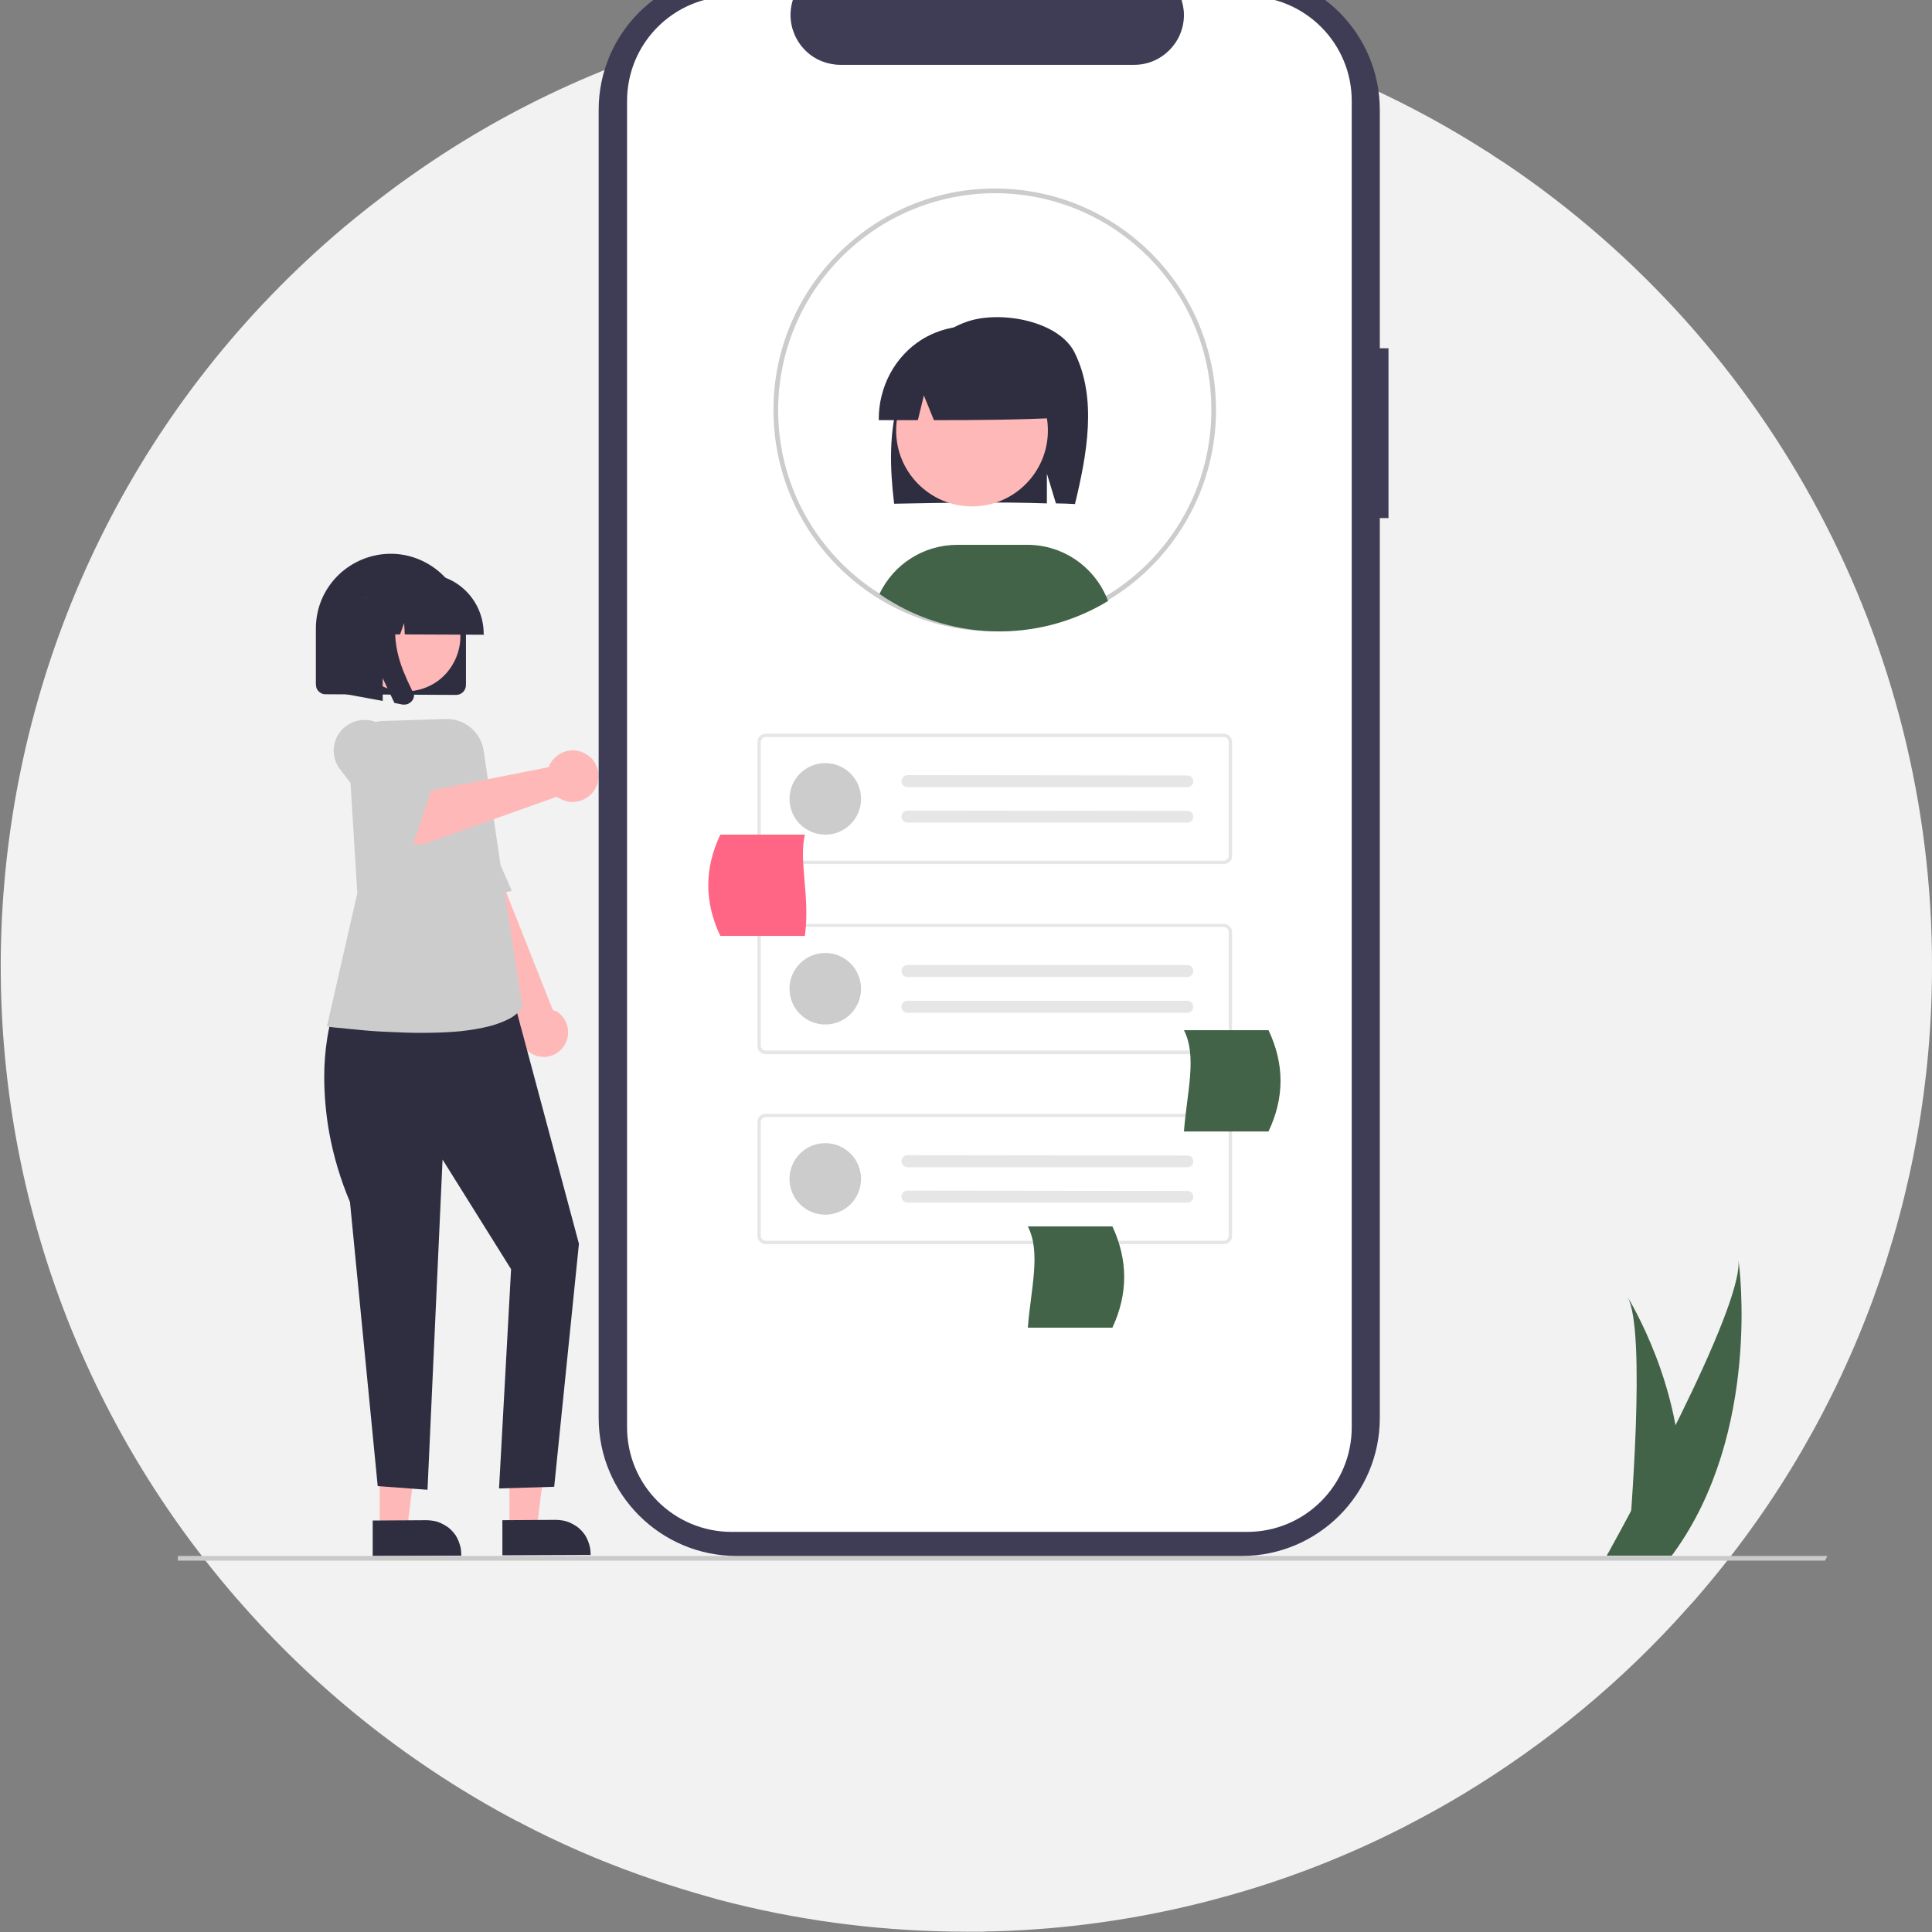 <?xml version="1.0" encoding="utf-8"?>
<!-- Generator: Adobe Illustrator 19.0.0, SVG Export Plug-In . SVG Version: 6.00 Build 0)  -->
<svg version="1.1" id="Layer_1" xmlns="http://www.w3.org/2000/svg" xmlns:xlink="http://www.w3.org/1999/xlink" x="0px" y="0px"
	 viewBox="189 -189 578 578" style="enable-background:new 189 -189 578 578;" xml:space="preserve">
<rect x="189" y="-189" width="578" height="578" fill="#808080" stroke="none"/>
<style type="text/css">
	.st0{fill:#F2F2F2;}
	.st1{fill:#FEB8B8;}
	.st2{fill:#CCCCCC;}
	.st3{fill:#2F2E41;}
	.st4{fill:#CACACA;}
	.st5{fill:#3F3D56;}
	.st6{fill:#FFFFFF;}
	.st7{fill:#E6E6E6;}
	.st8{fill:#FF6584;}
	.st9{fill:#426347;}
</style>
<path class="st0" d="M767,100c0.1,68.2-24,134.3-68.1,186.3c-1.6,1.9-3.2,3.8-4.9,5.6c-19.5,22-42.3,40.8-67.5,56
	c-5.8,3.5-11.7,6.7-17.7,9.8c-0.6,0.3-1.2,0.6-1.8,0.9c-0.7,0.4-1.5,0.7-2.2,1.1c-15.3,7.5-31.2,13.6-47.5,18.2
	c-1.7,0.5-3.4,0.9-5.1,1.4c-21.5,5.7-43.6,8.9-65.8,9.5c-1.2,0-2.3,0-3.4,0.1c-0.4,0-0.8,0-1.2,0c-1.3,0-2.5,0-3.7,0
	c-23.4,0-46.8-2.8-69.5-8.4c-2.3-0.6-4.5-1.1-6.8-1.8c-11.9-3.3-23.6-7.3-35-12c-6-2.5-11.9-5.2-17.7-8.1c-1.3-0.7-2.6-1.3-3.9-2
	c-0.5-0.3-1.1-0.6-1.6-0.8c-30.8-16.3-58.5-38-81.6-64.1c-1.6-1.8-3.2-3.6-4.7-5.4c-102.9-122-87.4-304.4,34.6-407.3
	c4.9-4.1,9.9-8,15-11.8c1.6-1.2,3.3-2.4,5-3.6c0.3-0.2,0.7-0.5,1-0.7c29.3-20.6,62.3-35.4,97.1-43.8c2-0.5,4-0.9,6-1.4
	c37.7-8.3,76.7-8.9,114.7-2c2,0.4,4,0.8,6,1.2c34.5,7.1,67.4,20.4,97.1,39.4c0.7,0.4,1.3,0.8,2,1.3c1.3,0.9,2.7,1.7,4,2.6
	C719.2-86.1,767.1,3.8,767,100z"/>
<g id="fe98ab94-e9cb-45d5-93d2-a323ca3f1bc1">
	<path id="af195c9f-bb19-4a02-bf73-25c746785d44-553" class="st1" d="M357.9,123.7c-2.1,3.4-6.5,4.5-9.9,2.5
		c-2.9-1.7-4.2-5.2-3.2-8.4L317,60.5l13.3-8.1l24.1,60.8c0.1,0,0.2,0.1,0.3,0.1c0.1,0,0.2,0.1,0.3,0.1l0.3,0.1
		c0.1,0,0.2,0.1,0.3,0.1C358.9,115.8,360,120.3,357.9,123.7L357.9,123.7z"/>
	<path id="b7be7d01-601a-466d-ae41-9577dbbca8ac-554" class="st2" d="M322.3,82.6l19.8-5.1c0,0-0.6-1.5-1.7-3.9
		c-1.1-2.4-2.5-5.8-4.2-9.6c-1.7-3.8-3.5-8.1-5.3-12.4s-3.5-8.4-5-12c-1.5-3.6-3.1-5.8-4.8-7c-1.4-1.1-3.1-1.5-4.9-1.3
		c-1.3,0.2-2.6,0.7-3.8,1.4c-0.5,0.3-1,0.7-1.5,1.1l-4.6,8.3L322.3,82.6z"/>
	<path id="b3095e15-ab7d-4e65-96a4-41698fa4f221-555" class="st1" d="M302.6,236.8l12.1,0l-3.9,31.7l-8.2,0V236.8z"/>
	<path id="a302ec2b-66fd-4123-9cb3-cd16e4233762-556" class="st3" d="M300.5,276.5l26.5-0.1V276c0-0.7-0.1-1.4-0.2-2
		c-0.3-1.3-0.8-2.6-1.5-3.7c-0.8-1.1-1.7-2.1-2.9-2.8c-1.1-0.7-2.4-1.3-3.7-1.5c-0.7-0.1-1.3-0.2-2-0.2l0,0l-16.2,0.1L300.5,276.5z"
		/>
	<path id="aeeb1cd5-fa3a-4274-bafd-7f40084de8d2-557" class="st1" d="M341.4,236.7l12.1,0l-3.9,31.6l-8.2,0L341.4,236.7z"/>
	<path id="ba1e98ed-d8f2-43c1-be39-19244e87f429-558" class="st3" d="M339.3,276.3l26.4-0.1v-0.3c0-0.7-0.1-1.4-0.2-2
		c-0.3-1.3-0.8-2.6-1.5-3.7c-0.8-1.1-1.7-2.1-2.9-2.8c-1.1-0.7-2.4-1.3-3.7-1.5c-0.7-0.1-1.3-0.2-2-0.2l0,0l-16.1,0.1L339.3,276.3z"
		/>
	<path id="a155f794-21b2-443d-9e35-67d51870e068-559" class="st3" d="M341.9,107.3l20.3,75.8l-7.4,72.7l-16.5,0.5l3.6-65.6
		l-20.5-32.8l-4.5,98.8l-14.9-1.1l-8.3-85c-2.8-6.6-4.9-13.6-6.2-20.7c-1-5.6-1.5-11.2-1.5-16.9c0-3.8,0.3-7.6,0.9-11.4
		c0.2-1.4,0.5-2.8,0.8-4.2l6.1-6.1L341.9,107.3z"/>
	<path id="fa92fe00-8265-4df9-92a2-5e4b8684f88d-560" class="st2" d="M315,120c3.4,0,6.6-0.1,9.5-0.3c3-0.2,5.9-0.6,8.8-1.2
		c2.5-0.5,4.9-1.2,7.2-2.3c1.9-0.8,3.5-2.1,4.7-3.7l0.1-0.2l-5.6-36.1l-6-40.6c-0.8-5.6-5.7-9.6-11.3-9.5l-18.8,0.6
		c-5.8,0.2-10.4,5-10.2,10.8c0,0.1,0,0.2,0,0.3l2.5,40.4l-9.1,39.9l0.6,0.1c0.3,0,1.3,0.2,2.8,0.3c2,0.2,4.1,0.4,6.2,0.6
		c2.9,0.3,5.8,0.5,8.5,0.6C308.7,119.9,312,120,315,120z"/>
	<path id="a02ac6ff-2f2c-46ae-a320-a92bb579f594-561" class="st3" d="M325.4,18.9L325.4,18.9c1.7,0,3-1.3,3-3V-0.8
		c0-3-0.6-6-1.8-8.7c-2.3-5.4-6.6-9.7-11.9-12c-11.3-4.9-24.5,0.4-29.4,11.7c-1.2,2.8-1.8,5.8-1.8,8.8v16.7c0,0.4,0.1,0.8,0.2,1.2
		c0.3,0.7,0.9,1.3,1.6,1.6c0.4,0.2,0.8,0.2,1.2,0.2L325.4,18.9L325.4,18.9z"/>
	<path id="a9c6a018-88fd-40d4-8b44-5495c2df83a6-562" class="st1" d="M295.9-6.6c-4.4,8-1.4,18,6.5,22.4c3.8,2.1,8.3,2.6,12.5,1.4
		c4.2-1.2,7.7-4,9.8-7.9c4.4-8,1.4-18-6.6-22.4c-3.8-2.1-8.3-2.6-12.5-1.4C301.5-13.2,298-10.4,295.9-6.6L295.9-6.6z"/>
	<path id="a5ddc204-0839-488c-806a-2c44d9da4652-563" class="st3" d="M333.7,0.5c0-2.4-0.5-4.7-1.4-6.9c-1.8-4.3-5.2-7.7-9.4-9.5
		c-2.2-0.9-4.5-1.4-6.9-1.4l-3.3,0h-0.1c-9.7,0-17.6,7.9-17.6,17.7v0.3l7.1,0l2.4-6.7l0.5,6.8l3.7,0l1.2-3.4l0.2,3.4l23.7,0.1
		L333.7,0.5z"/>
	<path id="b53d3ad0-d874-44f4-8830-ebcf508c0715-564" class="st1" d="M362.2,35.7c1.1,0.3,2.1,0.8,3,1.5c0.7,0.5,1.3,1.2,1.7,1.9
		c0.9,1.5,1.3,3.2,1.1,4.9c-0.1,0.9-0.3,1.7-0.7,2.5c-1.8,3.8-6.4,5.5-10.2,3.7c-0.3-0.1-0.5-0.3-0.8-0.4c-0.1,0-0.1-0.1-0.2-0.1
		c-0.1,0-0.1-0.1-0.2-0.1c-0.1,0-0.1-0.1-0.2-0.1c-0.1,0-0.1-0.1-0.2-0.1l-39.1,13.9c-2.5,0.9-5.2,0-6.8-2.1l-9.3-12.8l11.2-7.5
		l5.9,6.7l35.8-7.1c0-0.1,0.1-0.2,0.1-0.3s0.1-0.2,0.1-0.3c0-0.1,0.1-0.2,0.1-0.3s0.1-0.2,0.2-0.3C355.6,36.3,359,34.9,362.2,35.7
		L362.2,35.7z"/>
	<path id="ea3ff0db-56f9-49fe-a255-68dfaf7efedd-565" class="st2" d="M317,43.1c-1.2-1.5-2.8-3.4-4.5-5.2s-3.3-3.7-4.6-5.1
		s-2.1-2.3-2.1-2.3c-2.8-4.2-8.5-5.4-12.8-2.6c-3.1,2-4.7,5.7-4,9.4c0.2,1.2,0.7,2.3,1.4,3.4c0,0,1.3,1.7,3.2,4.2s4.5,5.8,7.1,9.1
		c2.6,3.3,5.2,6.6,7.2,9c2,2.4,3.4,4,3.6,3.8l7.1-21C318.8,45.6,318.1,44.6,317,43.1z"/>
	<path id="a9611ebe-3bd3-473e-9d8d-437c05f39574-566" class="st3" d="M312.8,18.3c0.1,0.5,0.1,1.1-0.1,1.6c-0.1,0.3-0.2,0.5-0.4,0.7
		c-0.1,0.2-0.3,0.4-0.5,0.5c-0.5,0.5-1.2,0.7-1.9,0.7c0,0-0.1,0-0.1,0c0,0-0.1,0-0.1,0c0,0-0.1,0-0.1,0c0,0-0.1,0-0.1,0l-2.5-0.5
		l-3.5-7.4v6.8l-11.4-2.1V-10L311-9.9l-0.5,0.6c-1.6,1.8-2.6,4.1-3,6.5c-0.4,2.4-0.3,4.9,0.1,7.3c0.4,2.4,1.1,4.8,2,7.1
		c0.8,2,1.7,4,2.7,6C312.6,17.8,312.7,18.1,312.8,18.3z"/>
</g>
<path id="b86d4de9-0cff-4c8a-ba1d-90db5f791b61-567" class="st4" d="M735,277.9H242.2v-1.4h493.5L735,277.9z"/>
<path id="a91d7220-8c5a-4469-a964-f9fb6eeff2ab-568" class="st5" d="M604.4-84.8h-2.6v-71.3c0-22.8-18.5-41.3-41.3-41.3H409.4
	c-22.8,0-41.3,18.5-41.3,41.3v391.3c0,22.8,18.5,41.3,41.3,41.3h151.1c22.8,0,41.3-18.5,41.3-41.3V-34h2.6L604.4-84.8z"/>
<path id="bf5182e6-9a46-4ce3-a6bb-8e5b95c0b95d-569" class="st6" d="M593.4-158.8V238c0,17.3-14,31.3-31.3,31.3H407.9
	c-17.3,0-31.3-14-31.3-31.3v-396.8c0-17.3,14-31.3,31.3-31.3h18.7c-3.1,7.6,0.6,16.3,8.2,19.4c1.8,0.7,3.7,1.1,5.6,1.1h87.9
	c8.2,0,14.9-6.7,14.9-14.9c0-1.9-0.4-3.8-1.1-5.6h20C579.4-190.1,593.4-176.1,593.4-158.8L593.4-158.8z"/>
<path id="befb231b-3654-4dfe-ba25-bde2f69c3c75-570" class="st2" d="M486.6-0.1c-36.6,0-66.2-29.6-66.2-66.2v-0.1c0-0.1,0-0.3,0-0.4
	c0.2-36.3,29.9-65.8,66.2-65.8c36.6,0,66.2,29.6,66.2,66.2S523.2-0.1,486.6-0.1L486.6-0.1L486.6-0.1z M486.6-131.2
	c-35.6,0.1-64.5,28.8-64.8,64.5c0,0.1,0,0.3,0,0.4c0,35.8,29,64.8,64.8,64.8c35.8,0,64.8-29,64.8-64.8
	C551.5-102.1,522.5-131.2,486.6-131.2L486.6-131.2L486.6-131.2z"/>
<path id="fe627b68-f6c4-4b39-818a-896f79516f98-571" class="st7" d="M555.1,69.5h-137c-1.4,0-2.5-1.1-2.5-2.5V33
	c0-1.4,1.1-2.5,2.5-2.5h137c1.4,0,2.5,1.1,2.5,2.5v34C557.7,68.4,556.5,69.5,555.1,69.5L555.1,69.5z M418.1,31.5
	c-0.8,0-1.5,0.7-1.5,1.5v34c0,0.8,0.7,1.5,1.5,1.5h137c0.8,0,1.5-0.7,1.5-1.5V33c0-0.8-0.7-1.5-1.5-1.5L418.1,31.5z"/>
<circle id="efff077a-6dff-49bd-9bfe-dfa54dc61d00" class="st2" cx="435.9" cy="50" r="10.7"/>
<path id="e513cc1a-fc4f-42ad-8a97-aa208a4af049-572" class="st7" d="M460.5,42.9c-1,0-1.8,0.8-1.8,1.8c0,1,0.8,1.8,1.8,1.8h83.7
	c1,0,1.8-0.7,1.8-1.7c0-1-0.7-1.8-1.7-1.8l0,0c0,0-0.1,0-0.1,0L460.5,42.9L460.5,42.9z"/>
<path id="bb8a7882-db95-48e4-aaaf-3489ee3aa336-573" class="st7" d="M460.5,53.5c-1,0-1.8,0.8-1.8,1.8c0,1,0.8,1.8,1.8,1.8h83.7
	c1,0,1.8-0.7,1.8-1.7c0-1-0.7-1.8-1.7-1.8l0,0c0,0-0.1,0-0.1,0L460.5,53.5L460.5,53.5z"/>
<path id="af101daf-449f-4d16-aa98-172f4a8df39f-574" class="st7" d="M555.1,126.4h-137c-1.4,0-2.5-1.1-2.5-2.5v-34
	c0-1.4,1.1-2.5,2.5-2.5h137c1.4,0,2.5,1.1,2.5,2.5v34C557.7,125.2,556.5,126.4,555.1,126.4z M418.1,88.3c-0.8,0-1.5,0.7-1.5,1.5v34
	c0,0.8,0.7,1.5,1.5,1.5h137c0.8,0,1.5-0.7,1.5-1.5v-34c0-0.8-0.7-1.5-1.5-1.5H418.1z"/>
<circle id="a7593987-c694-475c-8cff-40adb8bae00c" class="st2" cx="435.9" cy="106.8" r="10.7"/>
<path id="ad8313dd-202d-4f4d-8eaf-20c5dd40192b-575" class="st7" d="M460.5,99.7c-1,0-1.8,0.8-1.8,1.8c0,1,0.8,1.8,1.8,1.8h83.7
	c1,0,1.8-0.8,1.8-1.8c0-1-0.8-1.7-1.7-1.8L460.5,99.7L460.5,99.7z"/>
<path id="bde7542a-4575-40bb-a917-747fdde14d1d-576" class="st7" d="M460.5,110.4c-1,0-1.8,0.8-1.8,1.8c0,1,0.8,1.8,1.8,1.8h83.7
	c1,0,1.8-0.8,1.8-1.8c0-1-0.8-1.7-1.7-1.8L460.5,110.4L460.5,110.4z"/>
<path id="a41ae643-d6fa-4218-bc02-a84cd2f042d5-577" class="st7" d="M555.1,183.2h-137c-1.4,0-2.5-1.1-2.5-2.5v-34
	c0-1.4,1.1-2.5,2.5-2.5h137c1.4,0,2.5,1.1,2.5,2.5v34C557.7,182.1,556.5,183.2,555.1,183.2L555.1,183.2z M418.1,145.2
	c-0.8,0-1.5,0.7-1.5,1.5v34c0,0.8,0.7,1.5,1.5,1.5h137c0.8,0,1.5-0.7,1.5-1.5v-34c0-0.8-0.7-1.5-1.5-1.5H418.1z"/>
<circle id="eb2f5380-5bf4-43e0-97aa-e300553d76c9" class="st2" cx="435.9" cy="163.7" r="10.7"/>
<path id="ef612e73-fc19-47d8-a2d1-12e834e71e5a-578" class="st7" d="M460.5,156.6c-1,0-1.8,0.8-1.8,1.8c0,1,0.8,1.8,1.8,1.8h83.7
	c1,0,1.8-0.7,1.8-1.7c0-1-0.7-1.8-1.7-1.8c0,0-0.1,0-0.1,0L460.5,156.6L460.5,156.6z"/>
<path id="ad1dc7cf-bcbc-43ff-98c3-5442d39a009f-579" class="st7" d="M460.5,167.2c-1,0-1.8,0.8-1.8,1.8c0,1,0.8,1.8,1.8,1.8h83.7
	c1,0,1.8-0.7,1.8-1.7c0-1-0.7-1.8-1.7-1.8l0,0c0,0-0.1,0-0.1,0L460.5,167.2L460.5,167.2z"/>
<path id="b33d3e33-77f1-4447-818b-aa04c3ab1cfa-580" class="st8" d="M404.5,91h25.3c1.6-11.7-1.9-22.5,0-30.3h-25.3
	C399.7,70.8,399.7,80.9,404.5,91z"/>
<path id="abd26155-66b6-4810-8bdf-9fb8037578d3-581" class="st9" d="M568.5,149.5h-25.3c0.9-11.7,4-22.5,0-30.3h25.3
	C573.3,129.3,573.3,139.4,568.5,149.5z"/>
<path id="aae68d36-acd6-4520-9385-77d0caf729f0-582" class="st9" d="M521.8,208.2h-25.3c0.9-11.7,4-22.5,0-30.3h25.3
	C526.5,188,526.5,198.1,521.8,208.2z"/>
<path id="b809e61f-e113-4687-852e-0d1aa1d72eef-583" class="st9" d="M520.5-9.2c-21.2,12.9-48,12-68.4-2.1
	c4.3-9,13.3-14.7,23.3-14.7h21C507.1-26,516.7-19.3,520.5-9.2L520.5-9.2z"/>
<g id="b4b23dfd-a70a-4bfa-a0ec-e0b9fbca8bb1">
	<path id="f2763f3e-78f9-4b43-a903-a3fe53ad4a45-584" class="st3" d="M458-70c3.2-10.1,10.4-19.4,20.4-22.8s27.4-0.2,32.1,9.3
		c6.8,13.7,3.7,30.4,0.1,45.3c-1.9-0.1-3.8-0.2-5.7-0.2l-2.7-8.9v8.9c-14.8-0.5-30.2-0.2-45.7,0.1C455.2-49,454.9-59.9,458-70z"/>
	<circle id="eecf4506-21ab-40dd-8b32-4db21377c650" class="st1" cx="479.8" cy="-60.2" r="22.7"/>
	<path id="bb1dea60-cbdf-449a-8984-6a3a37f92790-585" class="st3" d="M464.9-87.5c12.7-7.7,29.2-3.7,36.9,9c2.7,4.4,4,9.4,3.9,14.5
		c-12,0.6-24.5,0.7-37.3,0.7l-3-7.4l-1.8,7.4c-3.9,0-7.8,0-11.7,0C451.8-73.2,456.7-82.4,464.9-87.5z"/>
</g>
<path id="a34394a5-3b6f-4dbd-b680-62200c75c4a0-586" class="st9" d="M691.8,256.4c-0.2,6.7-1.3,13.3-3.3,19.6c0,0.1-0.1,0.3-0.1,0.4
	H676c0-0.1,0-0.3,0-0.4c0.8-9.5,5.6-67.1-0.1-77C676.4,199.8,692.7,226.3,691.8,256.4z"/>
<path id="a4311caa-1619-4625-9a30-9ee577173a6d-587" class="st9" d="M689.8,275.5c-0.2,0.3-0.4,0.6-0.7,0.9h-19.4
	c0.1-0.3,0.3-0.6,0.5-0.9c3.2-5.8,12.7-23.1,21.5-41c9.5-19.3,18.1-39.3,17.4-46.5C709.4,189.7,715.9,239.4,689.8,275.5z"/>
</svg>
